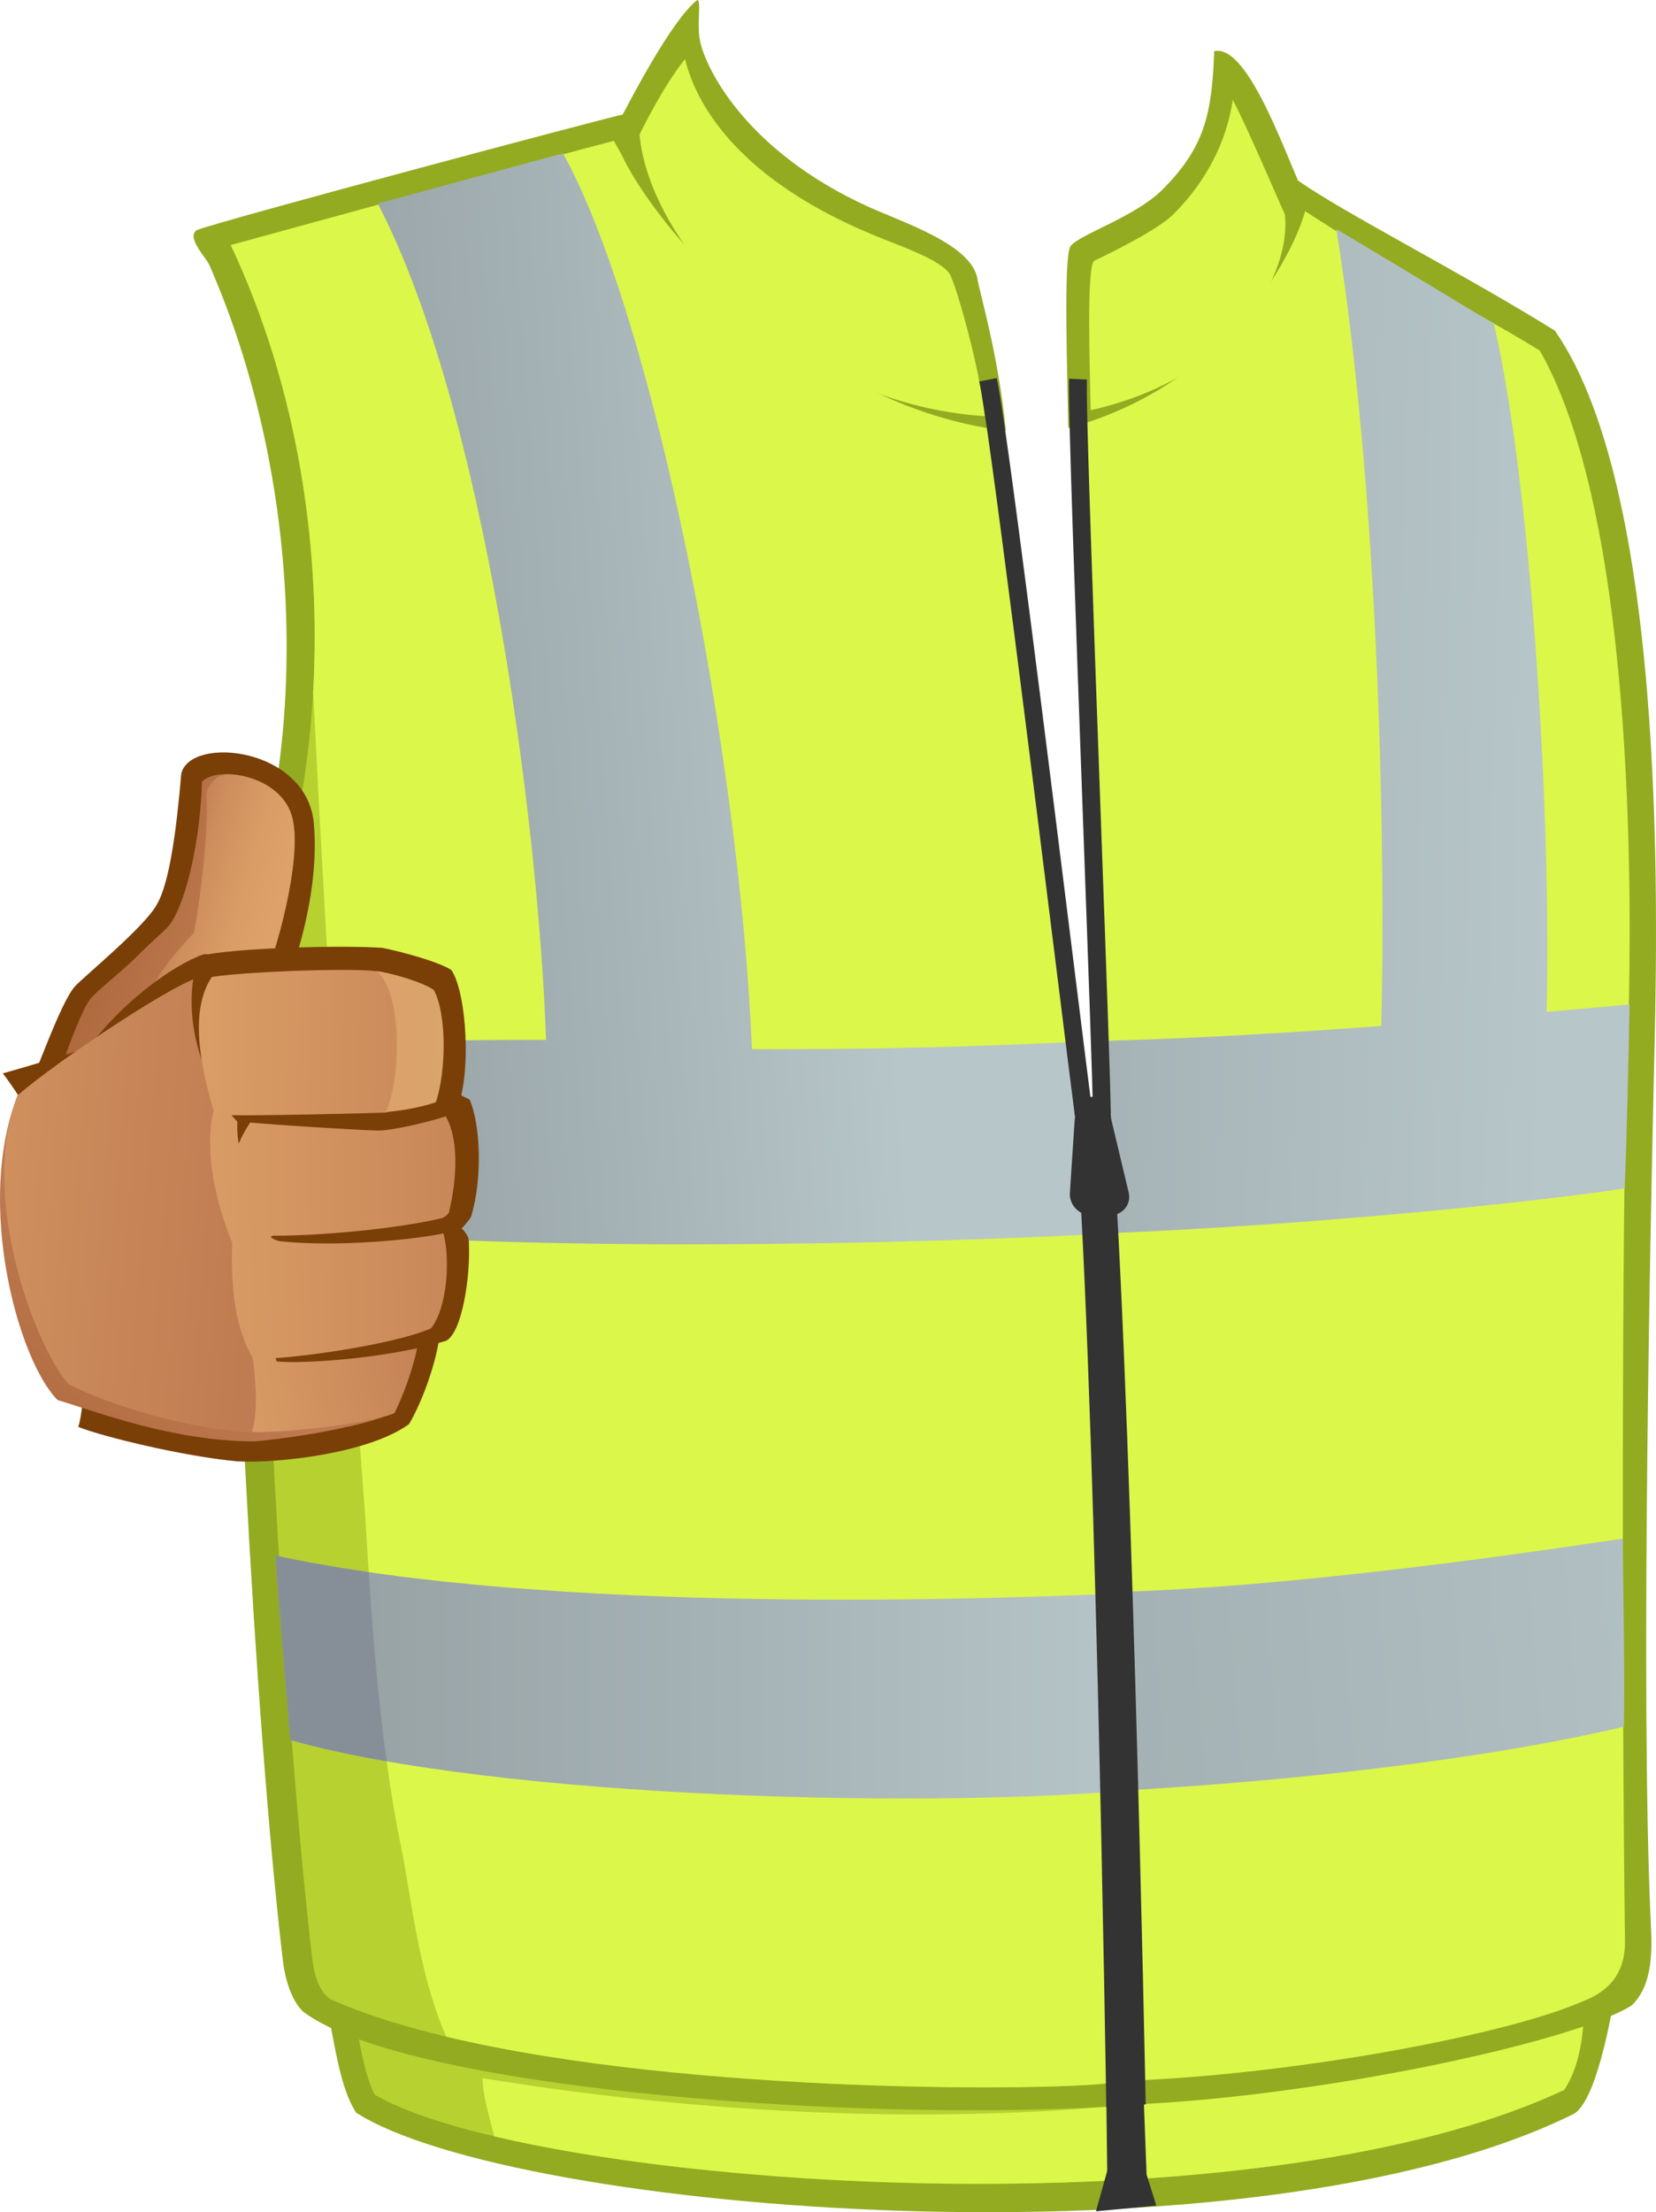 <?xml version="1.0" encoding="utf-8"?>
<!-- Generator: Adobe Illustrator 15.0.0, SVG Export Plug-In . SVG Version: 6.00 Build 0)  -->
<!DOCTYPE svg PUBLIC "-//W3C//DTD SVG 1.1//EN" "http://www.w3.org/Graphics/SVG/1.1/DTD/svg11.dtd">
<svg version="1.1" id="_x30_1_1_" xmlns="http://www.w3.org/2000/svg" xmlns:xlink="http://www.w3.org/1999/xlink" x="0px" y="0px"
	 width="843.999px" height="1127.011px" viewBox="0 0 843.999 1127.011" enable-background="new 0 0 843.999 1127.011"
	 xml:space="preserve">
<g>
	<g>
		<g>
			<g>
				<path fill="#93AB20" d="M161.768,998.315c8.439,36.85,9.795,62.352,19.717,77.963c79.566,51.205,457.124,82.135,621.039,0.434
					c12.234-8.373,20.215-56.32,23.123-77.561C750.203,1003.194,211.592,997.042,161.768,998.315z"/>
				<path fill="#B7D130" d="M494.59,1112.546c-130.87-0.363-259.932-19.771-303.624-45.424c-4.509-8.664-7.007-22.146-10.095-38.826
					c-0.998-5.385-2.074-11.178-3.309-17.359c3.01,0,6.379,0,10.086,0.012c37.741,0.105,107.536,0.834,188.362,1.68
					c110.487,1.152,235.723,2.469,328.059,2.719c48.443,0.137,82.581-0.039,103.409-0.533c-2.201,15.768-4.98,32.828-10.229,49.855
					C731.13,1095.921,624.005,1112.901,494.59,1112.546z"/>
				<path fill="#DBF74A" d="M245.939,1058.747c-0.025,8.496,3.151,18.068,5.952,29.605c61.166,14.424,151.474,23.941,242.699,24.193
					c129.415,0.355,236.54-16.625,302.66-47.877c9.707-14.541,10.313-35.705,10.229-49.855
					C582.05,1117.03,282.22,1064.155,245.939,1058.747z"/>
			</g>
			<polygon fill="#333333" points="563.831,1067.747 564.372,1111.71 584.457,1110.083 582.828,1067.202 			"/>
		</g>
		<polygon fill="#333333" points="564.372,1105.739 558.557,1126.544 589.341,1123.657 583.371,1104.659 		"/>
	</g>
	<g>
		<g id="Fluo_body-warmer_6_">
			<g>
				<path fill="#93AB20" d="M100.254,117.251c10.313-4.342,210.788-57.832,218.938-59.348
					c16.496,35.889,83.078,127.146,187.18,144.332c27.307,137.496,76.233,633.408,71.681,869.982
					c-126.29,10.109-369.779-6.645-423.519-47.355c-6.514-5.969-9.488-18.533-10.313-25.512
					c-14.414-122.23-27.76-370.084-26.598-517.317c39.082-87.933,40.168-230.16-10.857-346.864
					C104.92,130.94,94.825,121.055,100.254,117.251z"/>
				<path fill="#B7D130" d="M169.192,1018.894c-8.143-4.344-9.627-17.398-10.313-23.348
					c-14.133-121.77-28.156-366.445-27.143-513.512c35.484-81.836,45.6-230.16-14.113-357.18
					c40.625-11.085,161.822-44.439,195.209-53.072c10.745,19.707,30.915,48.002,58.977,74.054
					c37.351,34.677,88.123,56.819,132.307,65.87c13.439,72.117,34.49,223.802,48.855,386.496
					c16.587,187.862,14.555,357.319,13.309,462.866C538.442,1065.69,282.236,1068.405,169.192,1018.894z"/>
				<linearGradient id="SVGID_1_" gradientUnits="userSpaceOnUse" x1="150.772" y1="372.31" x2="444.618" y2="350.381">
					<stop  offset="0" style="stop-color:#949FA1"/>
					<stop  offset="1" style="stop-color:#B7C6C9"/>
				</linearGradient>
				<path fill="url(#SVGID_1_)" d="M547.333,530.817c-54.045,2.682-109.39,3.887-164.104,3.719
					c-6.134-148.039-49.56-371.684-96.246-456.364c-20.962,5.694-89.834,24.356-94.45,25.507
					c54.283,104.226,81.81,314.041,85.767,426.121c-56.614-0.256-98.793,2.176-147.104-1.627
					c-0.277,22.665,2.17,76.676,2.711,91.737c100.121,12.141,286.568,13.024,420.061,6.283
					C553.211,593.836,551.311,560.135,547.333,530.817z"/>
				<linearGradient id="SVGID_2_" gradientUnits="userSpaceOnUse" x1="140.42" y1="854.393" x2="589.923" y2="854.393">
					<stop  offset="0" style="stop-color:#949FA1"/>
					<stop  offset="1" style="stop-color:#B7C6C9"/>
				</linearGradient>
				<path fill="url(#SVGID_2_)" d="M589.923,910.825c-0.346-24.559-2.807-70.09-3.299-99.836
					c-80.188,4.193-306.55,11.619-446.204-18.457c0,4.211,7.057,87.936,7.6,93.908C253.33,916.298,480.231,922.267,589.923,910.825z
					"/>
				<path fill="#DBF74A" d="M552.971,598.202c-14.365-162.694-35.416-314.379-48.855-386.496
					c-44.184-9.051-94.956-31.193-132.307-65.87c-28.062-26.052-48.231-54.347-58.977-74.054
					c-33.387,8.633-154.584,41.987-195.209,53.072c34.998,74.45,46.002,156.213,41.975,227.622
					c6.963,139.194,15.559,278.017,26.418,418.344c3.259,53.197,6.517,105.304,16.289,159.589c1.084,5.43,2.17,10.859,3.259,16.283
					c5.287,30.229,9.533,63.078,21.874,90.881c125.482,29.992,315.113,27.438,338.842,23.494
					C567.526,955.521,569.558,786.064,552.971,598.202z"/>
				<linearGradient id="SVGID_3_" gradientUnits="userSpaceOnUse" x1="150.565" y1="373.727" x2="444.726" y2="351.775">
					<stop  offset="0" style="stop-color:#949FA1"/>
					<stop  offset="1" style="stop-color:#B7C6C9"/>
				</linearGradient>
				<path fill="url(#SVGID_3_)" d="M547.333,530.817c-54.045,2.682-109.39,3.887-164.104,3.719
					c-6.134-148.039-49.56-371.684-96.246-456.364c-20.962,5.694-89.834,24.356-94.45,25.507
					c54.283,104.226,81.81,314.041,85.767,426.121c-56.614-0.256-98.793,2.176-147.104-1.627c-0.277,22.665,2.17,81.38,2.711,96.447
					c100.121,12.126,287.021,11.079,420.51,4.343C553.661,596.607,551.311,560.135,547.333,530.817z"/>
				<linearGradient id="SVGID_4_" gradientUnits="userSpaceOnUse" x1="140.42" y1="854.393" x2="589.923" y2="854.393">
					<stop  offset="0" style="stop-color:#949FA1"/>
					<stop  offset="1" style="stop-color:#B7C6C9"/>
				</linearGradient>
				<path fill="url(#SVGID_4_)" d="M589.923,910.825c-0.346-24.559-2.807-70.09-3.299-99.836
					c-80.188,4.193-306.55,11.619-446.204-18.457c0,4.211,7.057,87.936,7.6,93.908C253.33,916.298,480.231,922.267,589.923,910.825z
					"/>
				<path fill="#868F98" d="M131.196,528.173c-0.277,22.665,2.17,81.38,2.711,96.447c12.652,1.531,26.693,2.851,41.832,3.979
					c-2.217-32.88-4.318-65.722-6.316-98.537C156.856,529.771,144.247,529.199,131.196,528.173z"/>
				<path fill="#868F98" d="M140.42,792.532c0,4.211,7.057,87.936,7.6,93.908c14.303,4.053,30.865,7.664,49.055,10.855
					c-4.469-32.426-7.047-64.307-9.162-96.356C171.286,798.529,155.354,795.744,140.42,792.532z"/>
			</g>
			<g>
				<path fill="#93AB20" d="M661.671,92.033c-6.826,83.919-71.674,98.071-112.636,110.203
					c-0.979,25.246,7.111,185.559,11.379,362.957c5.645,234.614,8.187,497.985,9.485,507.194
					c94.047-2.689,230.239-31.117,261.651-50.656c11.402-10.855,10.352-29.832,9.775-42.34
					c-5.434-116.707,0.176-368.741,1.627-433.151c1.445-64.417,8.695-292.696-50.482-377.798
					C743.552,138.116,684.425,108.21,661.671,92.033z"/>
				<path fill="#DBF74A" d="M582.773,1059.731c-4.727-96.295-30.657-759.23-30.321-855.473
					c38.321-10.947,86.749-34.584,102.394-103.124c11.697,7.107,43.283,27.94,58.877,36.891
					c20.592,11.809,49.298,27.146,71.038,40.568c50.498,88.311,47.223,295.84,44.508,361.523
					c-2.711,65.591-2.713,330.037-1.084,448.376c0.145,10.521-2.715,23.883-21.172,30.939
					C770.618,1035.698,669.246,1055.38,582.773,1059.731z"/>
				<linearGradient id="SVGID_5_" gradientUnits="userSpaceOnUse" x1="317.678" y1="366.203" x2="792.102" y2="375.918">
					<stop  offset="0" style="stop-color:#949FA1"/>
					<stop  offset="1" style="stop-color:#B7C6C9"/>
				</linearGradient>
				<path fill="url(#SVGID_5_)" d="M788.254,515.516c2.473-100.792-7.836-267.984-26.834-350.492
					c-19.411-11.787-74.429-44.894-80.341-48.312c22.797,141.673,24.967,327.325,22.908,405.96
					c-47.98,3.615-96.166,6.405-141.866,7.64c0.328,29.751,4.123,64.545,4.6,97.924c112.05-4.876,216.732-16.091,261.283-22.801
					c1.105-23.139,2.17-73.097,2.531-93.724C819.51,512.817,799.538,514.451,788.254,515.516z"/>
				<linearGradient id="SVGID_6_" gradientUnits="userSpaceOnUse" x1="218.546" y1="886.024" x2="963.716" y2="827.58">
					<stop  offset="0" style="stop-color:#949FA1"/>
					<stop  offset="1" style="stop-color:#B7C6C9"/>
				</linearGradient>
				<path fill="url(#SVGID_6_)" d="M827.098,783.844c-73.165,10.992-174.669,24.56-255.667,27.145
					c0.564,30.242,4.543,76.857,5.063,100.963c75.635-4.342,175.52-14.471,251.146-32.295
					C828.184,854.144,827.098,799.587,827.098,783.844z"/>
			</g>
		</g>
		<g>
			<path fill="#93AB20" d="M512.631,219.423c-3.813-39.094-13.52-70.774-14.559-77.846c-3.119-15.168-29.822-25.433-48.863-33.367
				c-66.86-27.86-89.484-72.38-92.473-87.579C355.053,12.064,357.55,0.277,355.382,0c-13.031,10.136-34.056,50.583-42.378,66.76
				C314.896,92.639,399.993,206.284,512.631,219.423z"/>
			<path fill="#DBF74A" d="M501.887,212.012c-99.121-6.405-171.21-88.636-175.932-143.482c1.852-3.941,13.05-26.095,23.183-38.398
				c6.244,25.512,29.634,61.927,95.157,89.229l2.204,0.922c12.794,5.312,36.358,13.036,38.407,21.294
				C487.331,146.296,499.051,185.504,501.887,212.012z"/>
		</g>
		<g>
			<path fill="#93AB20" d="M544.487,218.076c-0.379-23.592-2.648-87.632,1.137-92.675c4.551-6.07,32.995-14.83,47.026-28.984
				c21.131-21.319,25.047-38.006,26.184-70.358c18.205-4.046,38.285,58.897,47.389,76.087
				C665.087,117.309,632.662,194.316,544.487,218.076z"/>
			<path fill="#DBF74A" d="M555.866,208.98c-0.377-20.898-2.275-73.471,1.898-76.163c10.618-5.057,32.599-16.05,40.198-23.593
				c16.92-16.807,27.158-37.08,30.336-58.304c6.701,12.255,24.615,54.268,26.547,58.304
				C658.259,138.542,630.953,192.129,555.866,208.98z"/>
		</g>
		<g>
			<g>
				<path fill="#333333" d="M563.831,1073.714c-0.066-3.857-5.811-392.275-16.658-514.283l18.145-1.275
					c10.897,122.514,18.526,510.068,18.597,513.93L563.831,1073.714z"/>
			</g>
			<g>
				<path fill="#333333" d="M547.93,569.369c-1.365-10.42-4.555-36.059-8.697-69.349c-12.539-100.722-35.877-288.208-40.152-305.687
					l8.893-1.719c4.381,17.893,26.865,198.568,40.305,306.521c4.141,33.266,7.332,58.886,8.691,69.296L547.93,569.369z"/>
			</g>
			<g>
				<path fill="#333333" d="M566.106,567.215h-9.104c0-10.951-2.299-74.087-4.955-147.186
					c-3.676-101.14-7.846-215.775-7.176-227.103l9.09,0.426c-0.65,10.986,3.691,130.435,7.188,226.419
					C563.805,492.941,566.106,556.134,566.106,567.215z"/>
			</g>
			<path fill="#333333" d="M575.222,607.415c1.555,6.526-3.313,11.961-10.821,12.075l-6.268,0.094
				c-7.506,0.111-13.289-5.246-12.852-11.909l2.395-36.436c0.434-6.663,4.244-11.997,8.473-11.858
				c4.225,0.139,8.949,5.596,10.51,12.122L575.222,607.415z"/>
		</g>
	</g>
</g>
<g>
	<g>
		<path fill="#793F07" d="M11.452,562.098c6.843-14.749,19.305-51.263,26.678-59.516c4.318-4.826,35.819-30.548,41.79-41.787
			c6.316-10.533,10.007-37.391,12.464-66.712c4.738-19.486,64.283-13.43,67.588,25.635c3.512,41.43-14.393,85.673-23.879,107.44
			C124.51,530.849,19.872,558.936,11.452,562.098z"/>
		<linearGradient id="SVGID_7_" gradientUnits="userSpaceOnUse" x1="50.483" y1="460.623" x2="113.686" y2="481.164">
			<stop  offset="0" style="stop-color:#AD673B"/>
			<stop  offset="1" style="stop-color:#BE7A50"/>
		</linearGradient>
		<path fill="url(#SVGID_7_)" d="M31.11,543.664c4.537-12.228,10.156-28.145,14.929-34.763c2.414-3.363,16.924-14.718,24.221-22.119
			c7.908-8.021,14.365-13.053,16.445-15.989c8.839-12.454,15.507-45.107,16.212-72.494c7.371-8.429,41.605-3.69,46.344,19.485
			c4.318,21.084-7.725,65.66-16.848,87.432c0,0,19.455-0.03,20.539,4.743C150.317,510.691,59.875,536.208,31.11,543.664z"/>
		<linearGradient id="SVGID_8_" gradientUnits="userSpaceOnUse" x1="78.431" y1="460.259" x2="212.816" y2="498.576">
			<stop  offset="6.030000e-006" style="stop-color:#BE7A50"/>
			<stop  offset="0.146" style="stop-color:#CE8E5D"/>
			<stop  offset="0.298" style="stop-color:#D99C66"/>
			<stop  offset="0.43" style="stop-color:#DDA169"/>
		</linearGradient>
		<path fill="url(#SVGID_8_)" d="M105.196,405.67c1.059,13.167-2.104,46.877-6.322,69.524
			c-14.216,15.273-26.007,28.725-32.649,59.512c36.188-9.997,84.923-24.245,86.728-24.749c-1.084-4.773-20.539-4.743-20.539-4.743
			c9.123-21.772,21.166-66.348,16.848-87.432c-3.213-15.729-20.01-22.945-32.783-23.334
			C111.52,394.083,105.196,399.351,105.196,405.67z"/>
	</g>
	<g>
		<path fill="#793F07" d="M1.438,546.825c18.962-5.266,43.72-13.166,43.72-13.166s8.948-12.643,23.7-25.286
			c15.247-13.071,27.811-19.8,35.283-22.292c37.57,1.753,58.287-1.057,99.02,5.967c19.298,48.748,30.955,112.641,21.066,187.5
			c-2.457,18.61-11.237,38.625-15.799,45.997c-20.363,14.747-65.836,20.019-87.432,18.962c-27.91-2.634-68.819-12.639-81.106-17.558
			C44.1,715.011,53.585,615.117,1.438,546.825z"/>
		<linearGradient id="SVGID_9_" gradientUnits="userSpaceOnUse" x1="11.998" y1="754.7" x2="83.19" y2="665.506">
			<stop  offset="0" style="stop-color:#AD673B"/>
			<stop  offset="1" style="stop-color:#BE7A50"/>
		</linearGradient>
		<path fill="url(#SVGID_9_)" d="M129.778,734.326c-41.907,0-81.458-15.449-100.421-21.067
			C9.337,693.239-12.778,613.185,8.986,558.059c21.066-18.262,83.958-59.964,94.106-60.392c38.191,1.3,70.59,1.396,107.44,7.724
			c8.957,54.685,4.571,185.391-10.534,214.186C192.98,724.144,160.674,731.516,129.778,734.326z"/>
		<linearGradient id="SVGID_10_" gradientUnits="userSpaceOnUse" x1="142.865" y1="614.653" x2="-90.033" y2="595.528">
			<stop  offset="6.030000e-006" style="stop-color:#BE7A50"/>
			<stop  offset="0.547" style="stop-color:#CD8D5C"/>
			<stop  offset="1" style="stop-color:#DDA169"/>
		</linearGradient>
		<path fill="url(#SVGID_10_)" d="M178.245,726.618c10.643-2.47,18.659-5.033,21.754-7.042
			c15.105-28.794,19.491-159.5,10.534-214.186c-36.851-6.328-69.249-6.424-107.44-7.724c-10.148,0.428-73.04,42.13-94.106,60.392
			c-19.658,49.858,7.732,125.704,25.638,146.77c12.639,7.373,55.125,22.82,93.049,24.929
			C148.036,730.111,161.932,728.84,178.245,726.618z"/>
		<linearGradient id="SVGID_11_" gradientUnits="userSpaceOnUse" x1="231.68" y1="590.472" x2="80.873" y2="619.197">
			<stop  offset="6.030000e-006" style="stop-color:#BE7A50"/>
			<stop  offset="1" style="stop-color:#DDA169"/>
		</linearGradient>
		<path fill="url(#SVGID_11_)" d="M210.533,505.391c-36.851-6.328-67.673-14.152-105.864-15.453c-0.184,0.009-0.42,0.05-0.629,0.084
			c-3.271,61.726,39.953,145.986,23.633,193.388c3.506,23.524,3.506,36.867,0.697,46.001c10.533,1.047,58.639-3.515,72.687-9.486
			c3.857-7.724,9.828-22.82,11.934-35.463C219.64,644.58,219.07,557.526,210.533,505.391z"/>
		<path fill="#793F07" d="M124.688,559.464c6.139,2.104,81.282-9.834,93.216-9.481c6.323,1.58,17.034,8.248,21.421,10.18
			c5.619,12.643,6.675,40.559,0.703,59.869c-2.104,3.162-4.738,5.794-4.738,5.794s3.682,3.162,3.682,6.844
			c0.881,17.91-3.505,46.176-11.582,50.387c-28.438,8.78-72.334,11.942-86.381,10.533
			C136.797,683.058,126.264,576.317,124.688,559.464z"/>
		<linearGradient id="SVGID_12_" gradientUnits="userSpaceOnUse" x1="302.567" y1="623.857" x2="75.506" y2="628.309">
			<stop  offset="6.030000e-006" style="stop-color:#BE7A50"/>
			<stop  offset="0.253" style="stop-color:#C78557"/>
			<stop  offset="0.999" style="stop-color:#DDA169"/>
		</linearGradient>
		<path fill="url(#SVGID_12_)" d="M129.073,692.19c-11.236-18.261-11.236-45.648-10.709-58.992
			c-7.371-17.905-14.566-44.944-9.652-66.711c8.428,0,16.496,2.981,16.496,2.981s48.197-8.429,69.877-8.601
			c6.5,2.545,26.862,5.708,31.601,7.023c7.372,11.851,6.323,32.301,2.105,49.86c-2.802,4.562-16.849,7.724-16.849,7.724
			s7.02,2.104,14.047,2.809c3.506,12.638,2.105,37.924-6.324,48.458C198.599,685.867,141.711,693.239,129.073,692.19z"/>
		<path fill="#793F07" d="M139.079,629.514c-2.457,0.524,0.529,2.108,3.338,2.805c28.791,3.162,70.221-0.696,86.374-4.562
			c1.233-2.629,3.162-6.668,4.042-9.477C217.208,624.247,168.75,629.685,139.079,629.514z"/>
		<path fill="#793F07" d="M129.778,568.245c-1.762-0.353-7.723-3.515-9.133-3.515c0.965,4.038-0.527,10.27,1.057,17.905
			C124.51,575.617,128.721,570.35,129.778,568.245z"/>
		<path fill="#793F07" d="M100.987,487.134c18.955-4.567,76.545-5.62,94.098-4.215c10.273,2.106,28.355,7.02,34.939,11.238
			c7.723,11.146,10.709,53.717,2.28,72.68c-10.449,4.302-32.481,9.128-39.324,9.128s-61.097-3.334-72.159-4.739
			C111.696,562.449,89.221,526.811,100.987,487.134z"/>
		<linearGradient id="SVGID_13_" gradientUnits="userSpaceOnUse" x1="301.297" y1="534.242" x2="81.485" y2="529.795">
			<stop  offset="6.030000e-006" style="stop-color:#BE7A50"/>
			<stop  offset="1" style="stop-color:#DDA169"/>
		</linearGradient>
		<path fill="url(#SVGID_13_)" d="M196.318,566.836c0,0-71.983,2.104-86.911,1.056c-4.033-14.571-15.096-50.21-1.4-70.225
			c22.125-3.162,76.721-4.567,84.621-2.721c5.794,1.845,22.912,8.16,28.179,11.851c4.738,13.426,0.528,46.344-3.95,54.512
			C211.321,563.414,196.318,566.836,196.318,566.836z"/>
		<linearGradient id="SVGID_14_" gradientUnits="userSpaceOnUse" x1="177.329" y1="529.392" x2="276.286" y2="536.336">
			<stop  offset="0" style="stop-color:#DDA169"/>
			<stop  offset="0.429" style="stop-color:#DBA36C"/>
			<stop  offset="0.783" style="stop-color:#D3AB76"/>
			<stop  offset="1" style="stop-color:#CCB381"/>
		</linearGradient>
		<path fill="url(#SVGID_14_)" d="M221.066,504.338c-5.266-3.69-19.222-8.076-28.967-9.658c14.919,14.22,10.71,61.269,4.395,71.803
			c8.948-0.524,19.307-2.81,25.629-4.915C227.389,546.122,227.851,516.625,221.066,504.338z"/>
	</g>
</g>
</svg>
